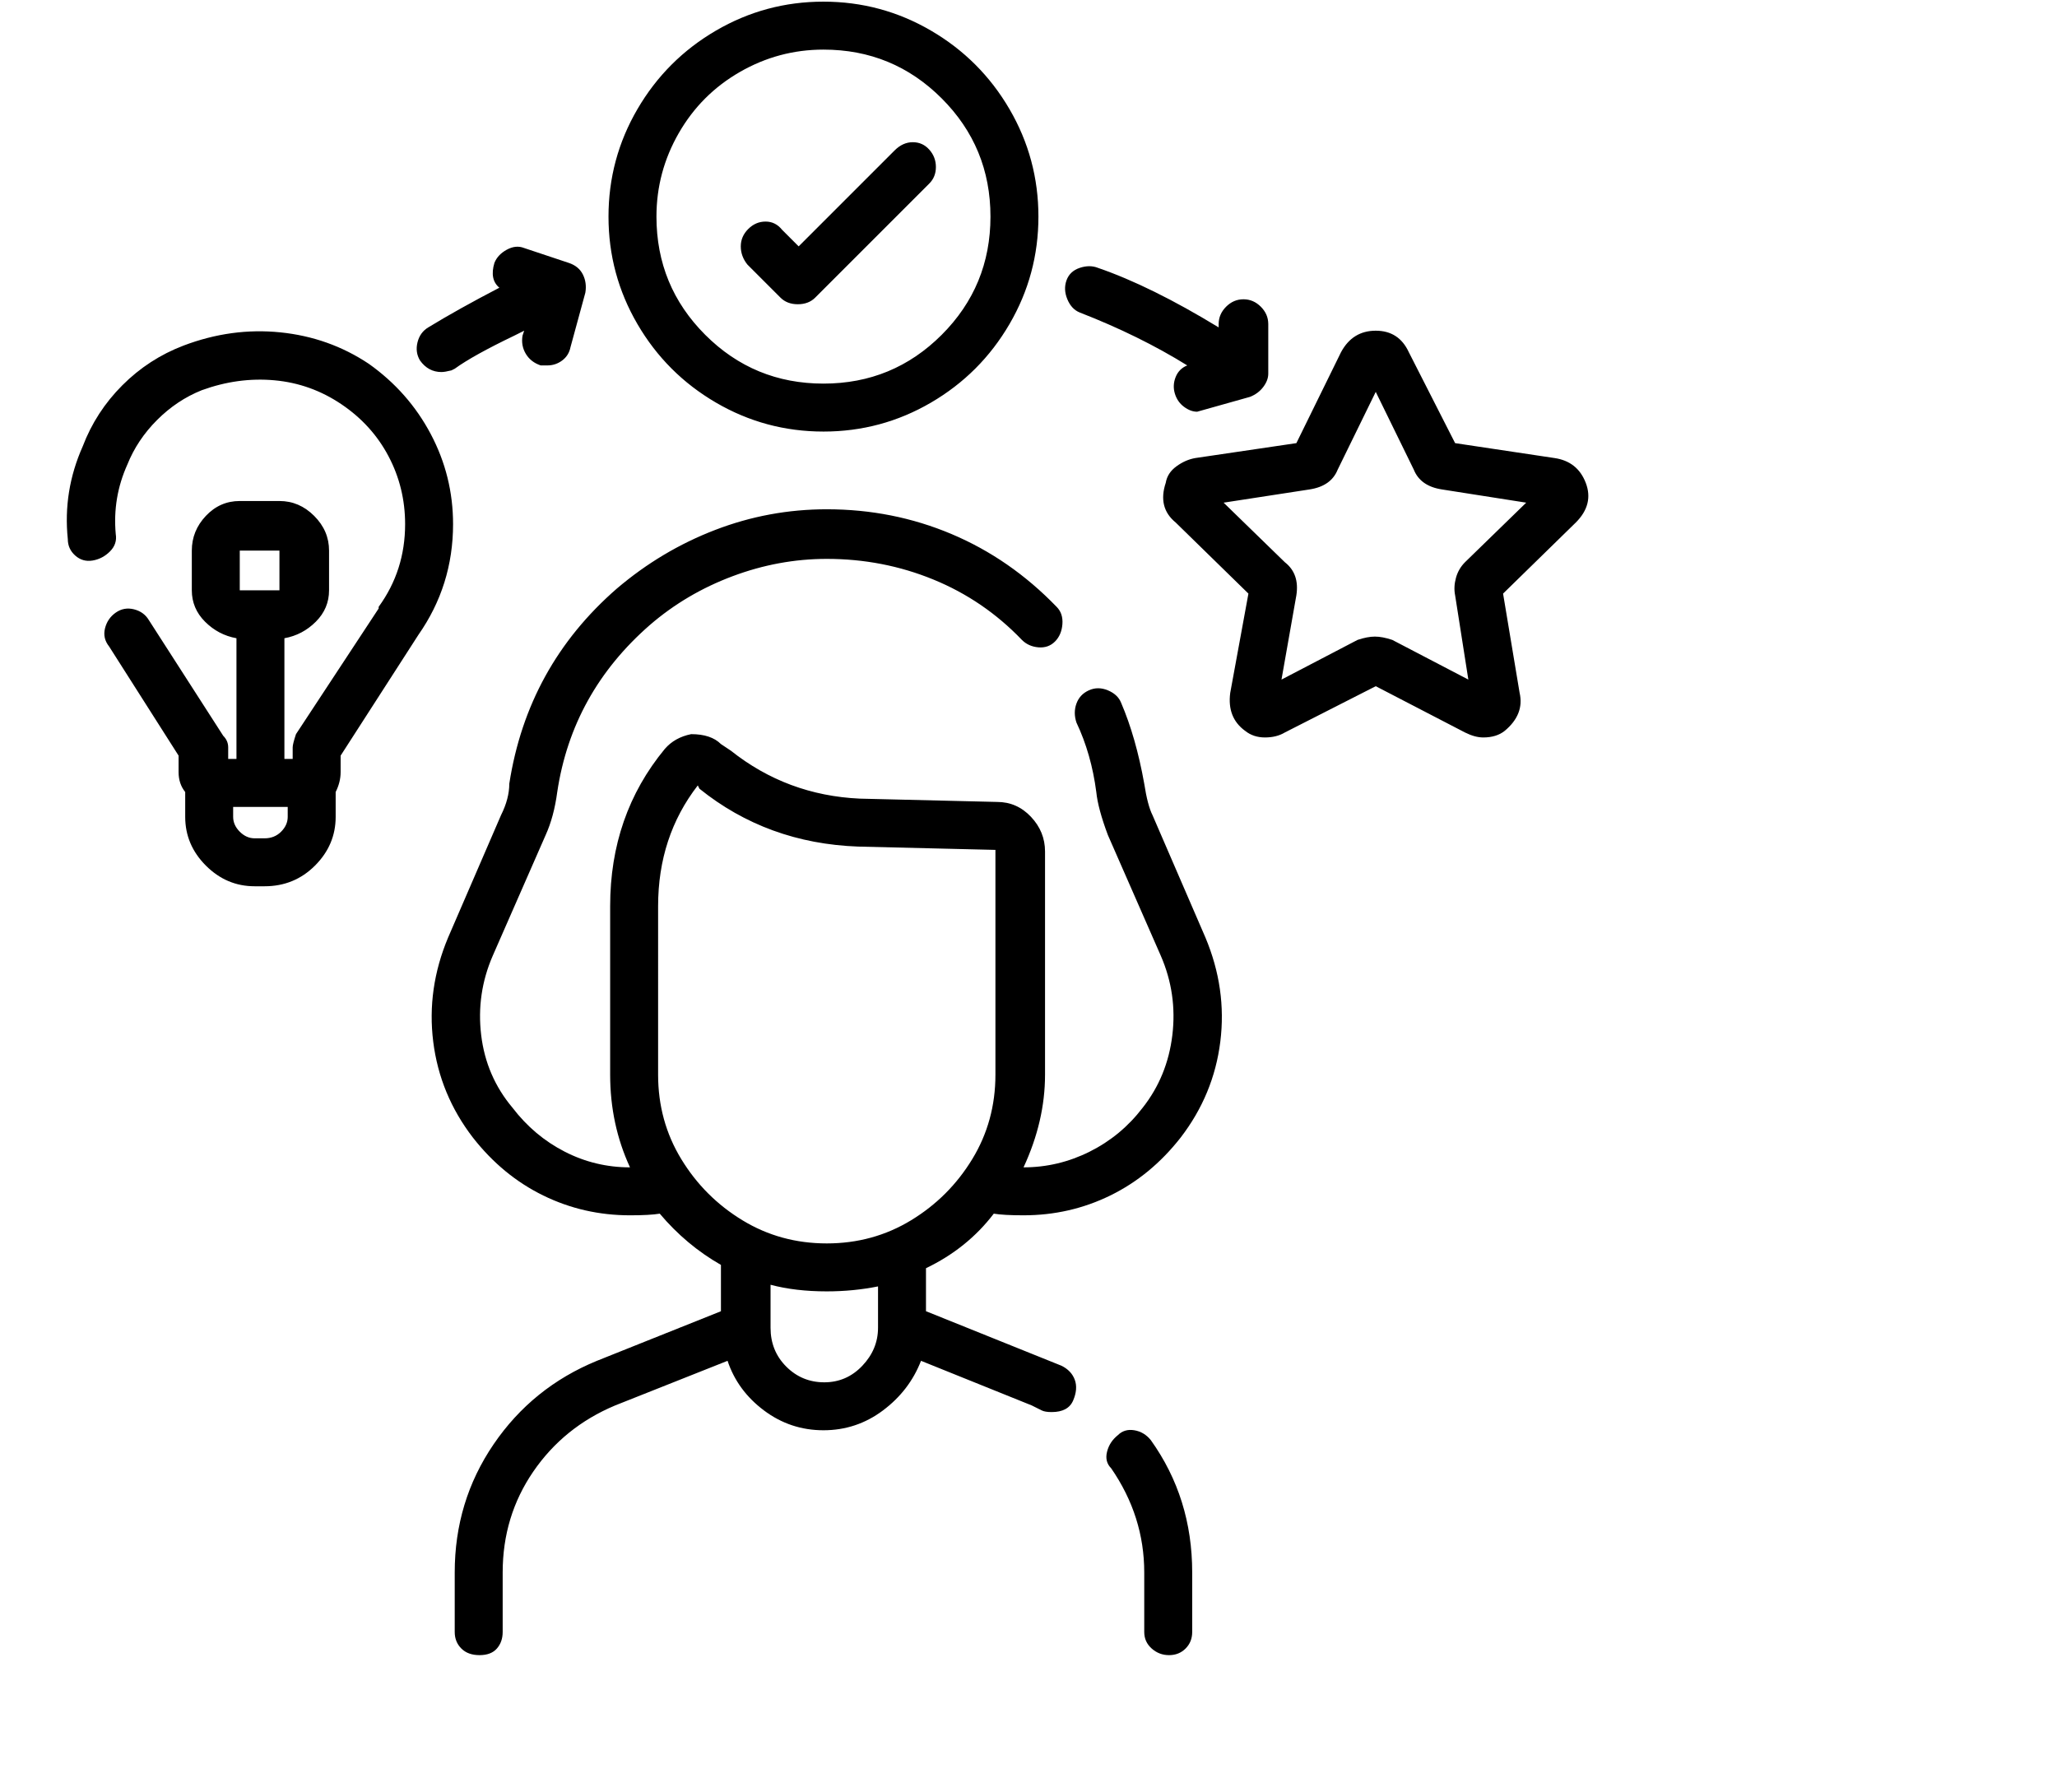 <svg viewBox="0 0 1244 1083.753" xmlns="http://www.w3.org/2000/svg"><path d="M697 493q-3-6-5-19-5-28-14-49-2-5-8-7.5t-11.5 0q-5.5 2.5-7.5 8t0 11.5q9 19 12 42 1 10 7 26l32 73q10 23 7 48t-18 44q-13 17-32 26.5t-40 9.5q13-28 13-56V515q0-12-8.5-21t-20.5-9l-83-2q-44-2-78-29l-6-4q-6-6-18-6-10 2-16 9-33 40-33 95v102q0 30 12 56-21 0-39.5-9.5T310 670q-16-19-19-44t7-48l32-73q5-11 7-26 9-60 56-101 22-19 50-29.5t57-10.5q34 0 64.5 12.5T618 387q4 4 10 4.5t10-3.5q4-4 4.5-10.5T639 367q-28-29-63.5-44T500 308q-35 0-67.5 12.5T373 356q-54 47-65 118 0 9-5 19l-32 74q-13 31-9 63t24 58q18 23 42.5 35t52.5 12q12 0 18-1 16 19 37 31v28l-75 30q-39 16-62.5 50.5T275 951v36q0 6 4 10t11 4q7 0 10.5-4t3.5-10v-36q0-34 18.5-61t49.5-40l68-27q6 18 22 30t36 12q20 0 36-12t23-30l67 27 6 3q2 1 6 1 10 0 13-7t1-12.5q-2-5.5-8-8.5l-82-33v-26q25-12 41-33 6 1 18 1 28 0 52.5-12t42.5-35q20-26 24-58t-9-63l-32-74zM531 803q0 13-9.5 23t-23 10q-13.5 0-23-9.5T466 803v-26q15 4 34 4 16 0 31-3v25zm-31-51q-28 0-51-14t-37-37q-14-23-14-51V548q0-42 24-73l1 2q41 33 96 35l83 2v136q0 28-14 51t-37 37q-23 14-51 14zm176 116q-5 4-6.5 10t2.5 10q20 29 20 63v36q0 6 4.5 10t10.5 4q6 0 10-4t4-10v-36q0-45-25-80-4-5-10-6t-10 3zM223 220q-24-16-53.5-19t-58.5 8q-21 8-37 24t-24 37q-12 27-9 56 0 6 4.5 10t10.5 3q6-1 10.5-5.5T70 323q-2-22 7-42 6-15 18-27t27-18q22-8 44-6t40.5 14.5Q225 257 235 276t10 41q0 28-16 50v1l-50 76q-2 6-2 8v7h-5v-73q11-2 19-10t8-19v-24q0-12-9-21t-21-9h-24q-12 0-20.5 9t-8.5 21v24q0 11 8 19t19 10v73h-5v-7q0-4-3-7l-45-70q-3-5-9-6.5t-11 2q-5 3.5-6.5 9.5t2.5 11l42 66v10q0 7 4 12v15q0 17 12.5 29.5T154 536h6q18 0 30.5-12.5T203 494v-15q3-6 3-12v-10l47-73q21-30 21-67 0-29-13.5-54.5T223 220zm-54 113v24h-24v-24h24zm5 161q0 5-4 9t-10 4h-6q-5 0-9-4t-4-9v-6h33v6zm324-233q35 0 65-17.5t47.5-47.5q17.5-30 17.5-65t-17.5-65Q593 36 563 18.5T498 1q-35 0-65 17.5T385.5 66Q368 96 368 131t17.5 65q17.5 30 47.5 47.5t65 17.5zm0-231q42 0 71.5 29.5T599 131q0 42-29.5 71.5T498 232q-42 0-71.5-29.5T397 131q0-27 13.5-50.5t37-37Q471 30 498 30zm-26 150q4 4 10.5 4t10.5-4l69-69q4-4 4-10t-4-10.5q-4-4.5-10-4.5t-11 5l-58 58-10-10q-4-5-10-5t-10.5 4.5Q448 143 448 149t4 11l20 20zm487 112q-5-13-19-15l-60-9-28-55q-6-13-20-13t-21 13l-27 55-61 9q-6 1-11.5 5t-6.5 10q-5 15 6 24l44 43-11 60q-2 15 9 23 5 4 12 4t12-3l55-28 54 28q6 3 11 3 8 0 13-4 12-10 9-23l-10-60 44-43q11-11 6-24zm-73 48q-4 4-5.5 9.5T880 360l8 51-46-24q-6-2-10.5-2t-10.5 2l-46 24 9-51q2-13-7-20l-37-36 52-8q13-2 17-12l23-47 23 47q4 10 17 12l51 8-37 36zM653 189q36 14 65 32-5 2-7 7t-.5 10q1.5 5 5.5 8t8 3l32-9q5-2 8-6t3-8v-30q0-6-4.5-10.5T752 181q-6 0-10.5 4.5T737 196v2q-41-25-73-36-5-2-11 0t-8 7.5q-2 5.5.5 11.5t7.5 8zm-386 36q2 0 6-1l2-1q11-8 36-20l6-3-1 3q-1 6 2 11t9 7h4q5 0 9-3t5-8l9-33q1-6-1.5-11t-8.5-7l-27-9q-5-2-10.5 1t-7.5 8q-3 10 3 15-25 13-43 24-5 3-6.5 9t1.5 11q5 7 13 7z"/></svg>